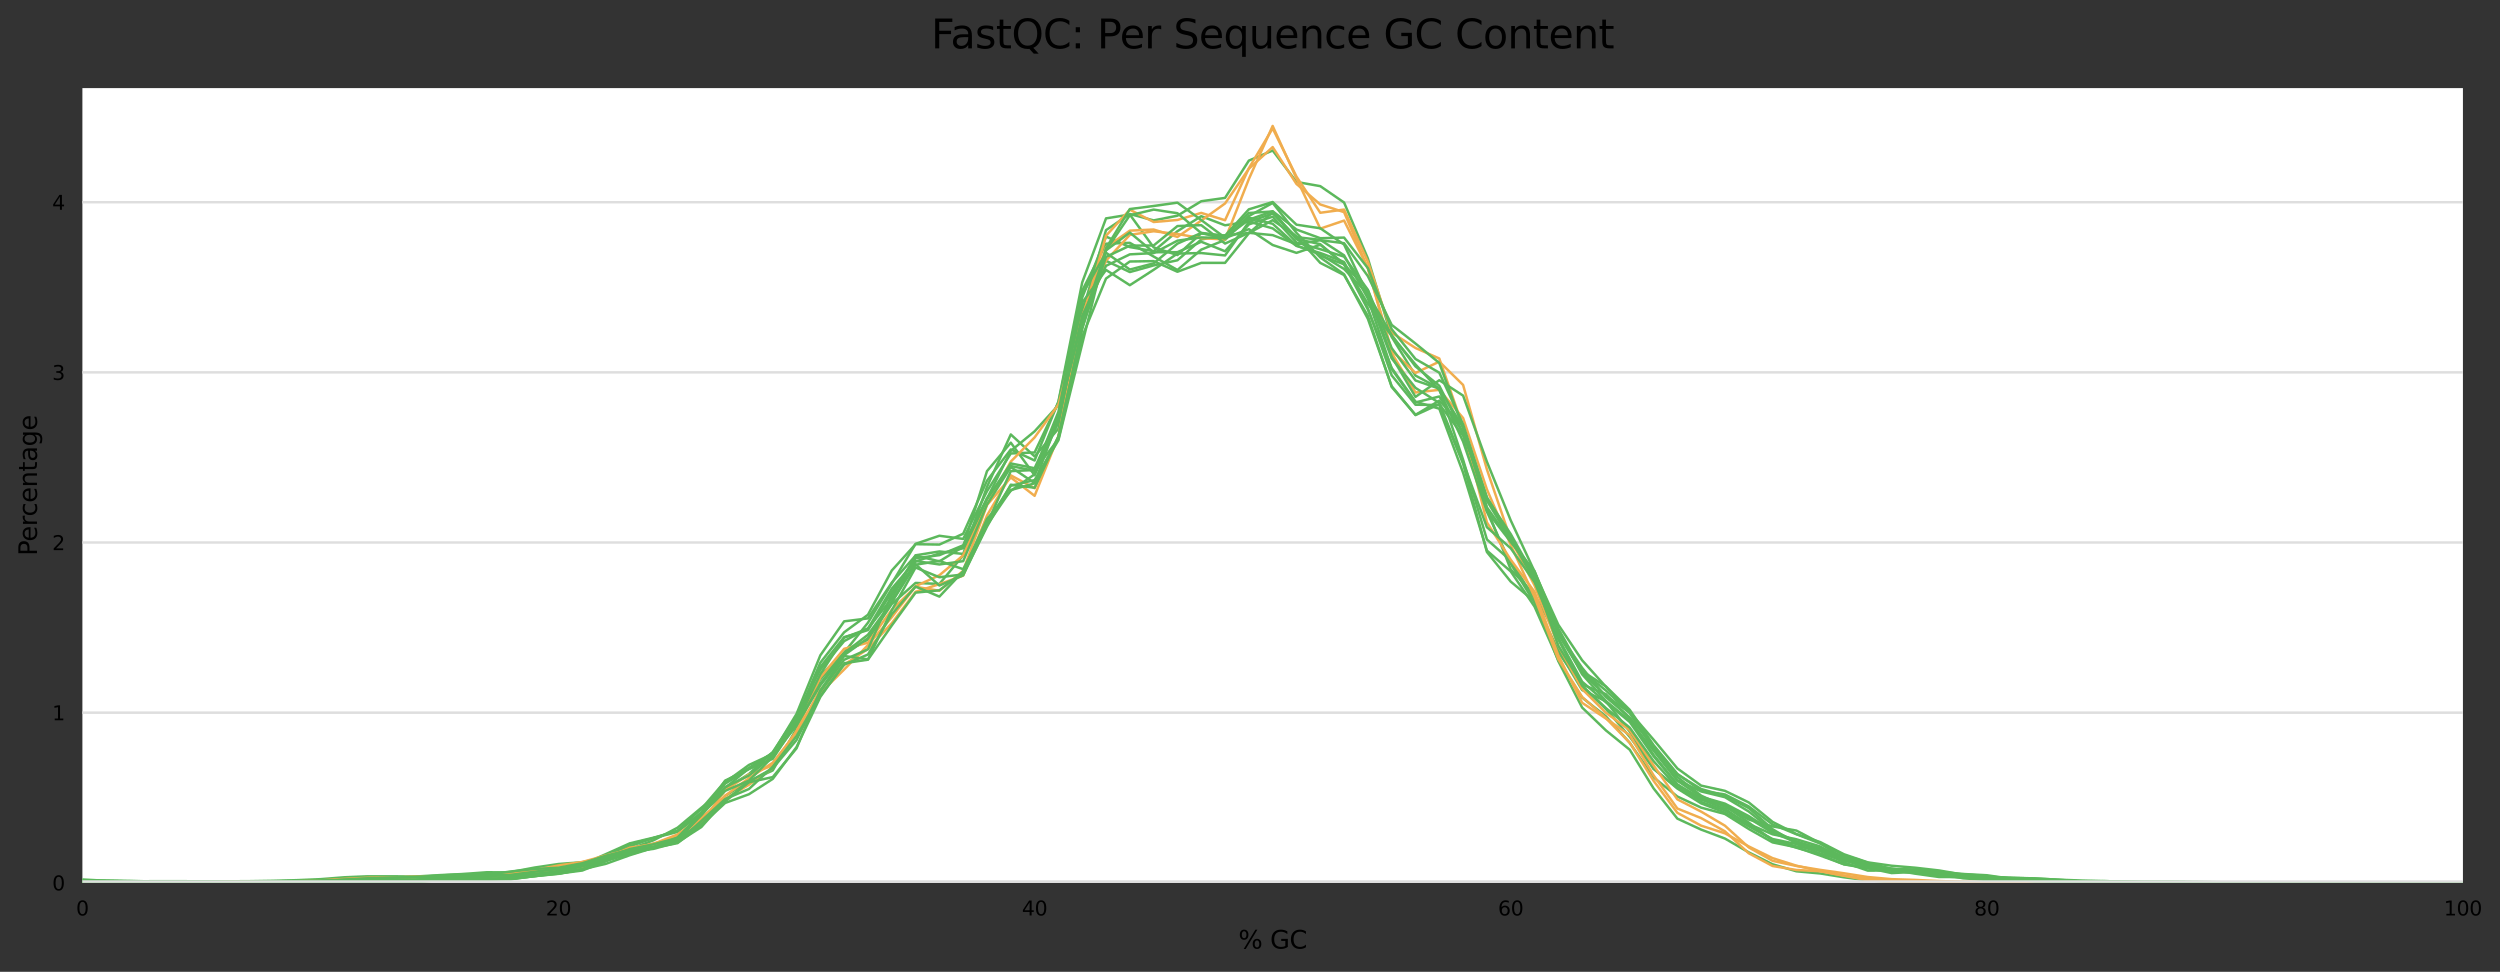 <?xml version="1.0" encoding="utf-8" standalone="no"?>
<!DOCTYPE svg PUBLIC "-//W3C//DTD SVG 1.1//EN"
  "http://www.w3.org/Graphics/SVG/1.1/DTD/svg11.dtd">
<svg xmlns:xlink="http://www.w3.org/1999/xlink" width="1000.298pt" height="388.845pt" viewBox="0 0 1000.298 388.845" xmlns="http://www.w3.org/2000/svg" version="1.1">
 <rect x="0" y="0" width="1000.298" height="388.845" fill="#333333" stroke="none"/>
 <defs>
  <style type="text/css">*{stroke-linejoin: round; stroke-linecap: butt}</style>
 </defs>
 <g id="figure_1">
  <g id="axes_1">
   <g id="patch_1">
    <path d="M 32.968 353.224 
L 985.463 353.224 
L 985.463 35.256 
L 32.968 35.256 
z
" style="fill: #ffffff"/>
   </g>
   <g id="matplotlib.axis_1">
    <g id="xtick_1">
     <g id="text_1">
      <!-- 0 -->
      <g transform="translate(30.423 366.303) scale(0.08 -0.08)">
       <defs>
        <path id="DejaVuSans-30" d="M 2034 4250 
Q 1547 4250 1301 3770 
Q 1056 3291 1056 2328 
Q 1056 1369 1301 889 
Q 1547 409 2034 409 
Q 2525 409 2770 889 
Q 3016 1369 3016 2328 
Q 3016 3291 2770 3770 
Q 2525 4250 2034 4250 
z
M 2034 4750 
Q 2819 4750 3233 4129 
Q 3647 3509 3647 2328 
Q 3647 1150 3233 529 
Q 2819 -91 2034 -91 
Q 1250 -91 836 529 
Q 422 1150 422 2328 
Q 422 3509 836 4129 
Q 1250 4750 2034 4750 
z
" transform="scale(0.016)"/>
       </defs>
       <use xlink:href="#DejaVuSans-30"/>
      </g>
     </g>
    </g>
    <g id="xtick_2">
     <g id="text_2">
      <!-- 20 -->
      <g transform="translate(218.377 366.303) scale(0.08 -0.08)">
       <defs>
        <path id="DejaVuSans-32" d="M 1228 531 
L 3431 531 
L 3431 0 
L 469 0 
L 469 531 
Q 828 903 1448 1529 
Q 2069 2156 2228 2338 
Q 2531 2678 2651 2914 
Q 2772 3150 2772 3378 
Q 2772 3750 2511 3984 
Q 2250 4219 1831 4219 
Q 1534 4219 1204 4116 
Q 875 4013 500 3803 
L 500 4441 
Q 881 4594 1212 4672 
Q 1544 4750 1819 4750 
Q 2544 4750 2975 4387 
Q 3406 4025 3406 3419 
Q 3406 3131 3298 2873 
Q 3191 2616 2906 2266 
Q 2828 2175 2409 1742 
Q 1991 1309 1228 531 
z
" transform="scale(0.016)"/>
       </defs>
       <use xlink:href="#DejaVuSans-32"/>
       <use xlink:href="#DejaVuSans-30" x="63.623"/>
      </g>
     </g>
    </g>
    <g id="xtick_3">
     <g id="text_3">
      <!-- 40 -->
      <g transform="translate(408.876 366.303) scale(0.08 -0.08)">
       <defs>
        <path id="DejaVuSans-34" d="M 2419 4116 
L 825 1625 
L 2419 1625 
L 2419 4116 
z
M 2253 4666 
L 3047 4666 
L 3047 1625 
L 3713 1625 
L 3713 1100 
L 3047 1100 
L 3047 0 
L 2419 0 
L 2419 1100 
L 313 1100 
L 313 1709 
L 2253 4666 
z
" transform="scale(0.016)"/>
       </defs>
       <use xlink:href="#DejaVuSans-34"/>
       <use xlink:href="#DejaVuSans-30" x="63.623"/>
      </g>
     </g>
    </g>
    <g id="xtick_4">
     <g id="text_4">
      <!-- 60 -->
      <g transform="translate(599.375 366.303) scale(0.08 -0.08)">
       <defs>
        <path id="DejaVuSans-36" d="M 2113 2584 
Q 1688 2584 1439 2293 
Q 1191 2003 1191 1497 
Q 1191 994 1439 701 
Q 1688 409 2113 409 
Q 2538 409 2786 701 
Q 3034 994 3034 1497 
Q 3034 2003 2786 2293 
Q 2538 2584 2113 2584 
z
M 3366 4563 
L 3366 3988 
Q 3128 4100 2886 4159 
Q 2644 4219 2406 4219 
Q 1781 4219 1451 3797 
Q 1122 3375 1075 2522 
Q 1259 2794 1537 2939 
Q 1816 3084 2150 3084 
Q 2853 3084 3261 2657 
Q 3669 2231 3669 1497 
Q 3669 778 3244 343 
Q 2819 -91 2113 -91 
Q 1303 -91 875 529 
Q 447 1150 447 2328 
Q 447 3434 972 4092 
Q 1497 4750 2381 4750 
Q 2619 4750 2861 4703 
Q 3103 4656 3366 4563 
z
" transform="scale(0.016)"/>
       </defs>
       <use xlink:href="#DejaVuSans-36"/>
       <use xlink:href="#DejaVuSans-30" x="63.623"/>
      </g>
     </g>
    </g>
    <g id="xtick_5">
     <g id="text_5">
      <!-- 80 -->
      <g transform="translate(789.874 366.303) scale(0.08 -0.08)">
       <defs>
        <path id="DejaVuSans-38" d="M 2034 2216 
Q 1584 2216 1326 1975 
Q 1069 1734 1069 1313 
Q 1069 891 1326 650 
Q 1584 409 2034 409 
Q 2484 409 2743 651 
Q 3003 894 3003 1313 
Q 3003 1734 2745 1975 
Q 2488 2216 2034 2216 
z
M 1403 2484 
Q 997 2584 770 2862 
Q 544 3141 544 3541 
Q 544 4100 942 4425 
Q 1341 4750 2034 4750 
Q 2731 4750 3128 4425 
Q 3525 4100 3525 3541 
Q 3525 3141 3298 2862 
Q 3072 2584 2669 2484 
Q 3125 2378 3379 2068 
Q 3634 1759 3634 1313 
Q 3634 634 3220 271 
Q 2806 -91 2034 -91 
Q 1263 -91 848 271 
Q 434 634 434 1313 
Q 434 1759 690 2068 
Q 947 2378 1403 2484 
z
M 1172 3481 
Q 1172 3119 1398 2916 
Q 1625 2713 2034 2713 
Q 2441 2713 2670 2916 
Q 2900 3119 2900 3481 
Q 2900 3844 2670 4047 
Q 2441 4250 2034 4250 
Q 1625 4250 1398 4047 
Q 1172 3844 1172 3481 
z
" transform="scale(0.016)"/>
       </defs>
       <use xlink:href="#DejaVuSans-38"/>
       <use xlink:href="#DejaVuSans-30" x="63.623"/>
      </g>
     </g>
    </g>
    <g id="xtick_6">
     <g id="text_6">
      <!-- 100 -->
      <g transform="translate(977.828 366.303) scale(0.08 -0.08)">
       <defs>
        <path id="DejaVuSans-31" d="M 794 531 
L 1825 531 
L 1825 4091 
L 703 3866 
L 703 4441 
L 1819 4666 
L 2450 4666 
L 2450 531 
L 3481 531 
L 3481 0 
L 794 0 
L 794 531 
z
" transform="scale(0.016)"/>
       </defs>
       <use xlink:href="#DejaVuSans-31"/>
       <use xlink:href="#DejaVuSans-30" x="63.623"/>
       <use xlink:href="#DejaVuSans-30" x="127.246"/>
      </g>
     </g>
    </g>
    <g id="text_7">
     <!-- % GC -->
     <g transform="translate(495.51 379.565) scale(0.1 -0.1)">
      <defs>
       <path id="DejaVuSans-25" d="M 4653 2053 
Q 4381 2053 4226 1822 
Q 4072 1591 4072 1178 
Q 4072 772 4226 539 
Q 4381 306 4653 306 
Q 4919 306 5073 539 
Q 5228 772 5228 1178 
Q 5228 1588 5073 1820 
Q 4919 2053 4653 2053 
z
M 4653 2450 
Q 5147 2450 5437 2106 
Q 5728 1763 5728 1178 
Q 5728 594 5436 251 
Q 5144 -91 4653 -91 
Q 4153 -91 3862 251 
Q 3572 594 3572 1178 
Q 3572 1766 3864 2108 
Q 4156 2450 4653 2450 
z
M 1428 4353 
Q 1159 4353 1004 4120 
Q 850 3888 850 3481 
Q 850 3069 1003 2837 
Q 1156 2606 1428 2606 
Q 1700 2606 1854 2837 
Q 2009 3069 2009 3481 
Q 2009 3884 1853 4118 
Q 1697 4353 1428 4353 
z
M 4250 4750 
L 4750 4750 
L 1831 -91 
L 1331 -91 
L 4250 4750 
z
M 1428 4750 
Q 1922 4750 2215 4408 
Q 2509 4066 2509 3481 
Q 2509 2891 2217 2550 
Q 1925 2209 1428 2209 
Q 931 2209 642 2551 
Q 353 2894 353 3481 
Q 353 4063 643 4406 
Q 934 4750 1428 4750 
z
" transform="scale(0.016)"/>
       <path id="DejaVuSans-20" transform="scale(0.016)"/>
       <path id="DejaVuSans-47" d="M 3809 666 
L 3809 1919 
L 2778 1919 
L 2778 2438 
L 4434 2438 
L 4434 434 
Q 4069 175 3628 42 
Q 3188 -91 2688 -91 
Q 1594 -91 976 548 
Q 359 1188 359 2328 
Q 359 3472 976 4111 
Q 1594 4750 2688 4750 
Q 3144 4750 3555 4637 
Q 3966 4525 4313 4306 
L 4313 3634 
Q 3963 3931 3569 4081 
Q 3175 4231 2741 4231 
Q 1884 4231 1454 3753 
Q 1025 3275 1025 2328 
Q 1025 1384 1454 906 
Q 1884 428 2741 428 
Q 3075 428 3337 486 
Q 3600 544 3809 666 
z
" transform="scale(0.016)"/>
       <path id="DejaVuSans-43" d="M 4122 4306 
L 4122 3641 
Q 3803 3938 3442 4084 
Q 3081 4231 2675 4231 
Q 1875 4231 1450 3742 
Q 1025 3253 1025 2328 
Q 1025 1406 1450 917 
Q 1875 428 2675 428 
Q 3081 428 3442 575 
Q 3803 722 4122 1019 
L 4122 359 
Q 3791 134 3420 21 
Q 3050 -91 2638 -91 
Q 1578 -91 968 557 
Q 359 1206 359 2328 
Q 359 3453 968 4101 
Q 1578 4750 2638 4750 
Q 3056 4750 3426 4639 
Q 3797 4528 4122 4306 
z
" transform="scale(0.016)"/>
      </defs>
      <use xlink:href="#DejaVuSans-25"/>
      <use xlink:href="#DejaVuSans-20" x="95.02"/>
      <use xlink:href="#DejaVuSans-47" x="126.807"/>
      <use xlink:href="#DejaVuSans-43" x="204.297"/>
     </g>
    </g>
   </g>
   <g id="matplotlib.axis_2">
    <g id="ytick_1">
     <g id="line2d_1">
      <path d="M 32.968 353.224 
L 985.463 353.224 
" clip-path="url(#pe28d3e0a3d)" style="fill: none; stroke: #dedede; stroke-linecap: square"/>
     </g>
     <g id="text_8">
      <!-- 0 -->
      <g transform="translate(20.878 356.263) scale(0.08 -0.08)">
       <use xlink:href="#DejaVuSans-30"/>
      </g>
     </g>
    </g>
    <g id="ytick_2">
     <g id="line2d_2">
      <path d="M 32.968 285.146 
L 985.463 285.146 
" clip-path="url(#pe28d3e0a3d)" style="fill: none; stroke: #dedede; stroke-linecap: square"/>
     </g>
     <g id="text_9">
      <!-- 1 -->
      <g transform="translate(20.878 288.186) scale(0.08 -0.08)">
       <use xlink:href="#DejaVuSans-31"/>
      </g>
     </g>
    </g>
    <g id="ytick_3">
     <g id="line2d_3">
      <path d="M 32.968 217.069 
L 985.463 217.069 
" clip-path="url(#pe28d3e0a3d)" style="fill: none; stroke: #dedede; stroke-linecap: square"/>
     </g>
     <g id="text_10">
      <!-- 2 -->
      <g transform="translate(20.878 220.108) scale(0.08 -0.08)">
       <use xlink:href="#DejaVuSans-32"/>
      </g>
     </g>
    </g>
    <g id="ytick_4">
     <g id="line2d_4">
      <path d="M 32.968 148.991 
L 985.463 148.991 
" clip-path="url(#pe28d3e0a3d)" style="fill: none; stroke: #dedede; stroke-linecap: square"/>
     </g>
     <g id="text_11">
      <!-- 3 -->
      <g transform="translate(20.878 152.031) scale(0.08 -0.08)">
       <defs>
        <path id="DejaVuSans-33" d="M 2597 2516 
Q 3050 2419 3304 2112 
Q 3559 1806 3559 1356 
Q 3559 666 3084 287 
Q 2609 -91 1734 -91 
Q 1441 -91 1130 -33 
Q 819 25 488 141 
L 488 750 
Q 750 597 1062 519 
Q 1375 441 1716 441 
Q 2309 441 2620 675 
Q 2931 909 2931 1356 
Q 2931 1769 2642 2001 
Q 2353 2234 1838 2234 
L 1294 2234 
L 1294 2753 
L 1863 2753 
Q 2328 2753 2575 2939 
Q 2822 3125 2822 3475 
Q 2822 3834 2567 4026 
Q 2313 4219 1838 4219 
Q 1578 4219 1281 4162 
Q 984 4106 628 3988 
L 628 4550 
Q 988 4650 1302 4700 
Q 1616 4750 1894 4750 
Q 2613 4750 3031 4423 
Q 3450 4097 3450 3541 
Q 3450 3153 3228 2886 
Q 3006 2619 2597 2516 
z
" transform="scale(0.016)"/>
       </defs>
       <use xlink:href="#DejaVuSans-33"/>
      </g>
     </g>
    </g>
    <g id="ytick_5">
     <g id="line2d_5">
      <path d="M 32.968 80.914 
L 985.463 80.914 
" clip-path="url(#pe28d3e0a3d)" style="fill: none; stroke: #dedede; stroke-linecap: square"/>
     </g>
     <g id="text_12">
      <!-- 4 -->
      <g transform="translate(20.878 83.953) scale(0.08 -0.08)">
       <use xlink:href="#DejaVuSans-34"/>
      </g>
     </g>
    </g>
    <g id="text_13">
     <!-- Percentage -->
     <g transform="translate(14.798 222.363) rotate(-90) scale(0.1 -0.1)">
      <defs>
       <path id="DejaVuSans-50" d="M 1259 4147 
L 1259 2394 
L 2053 2394 
Q 2494 2394 2734 2622 
Q 2975 2850 2975 3272 
Q 2975 3691 2734 3919 
Q 2494 4147 2053 4147 
L 1259 4147 
z
M 628 4666 
L 2053 4666 
Q 2838 4666 3239 4311 
Q 3641 3956 3641 3272 
Q 3641 2581 3239 2228 
Q 2838 1875 2053 1875 
L 1259 1875 
L 1259 0 
L 628 0 
L 628 4666 
z
" transform="scale(0.016)"/>
       <path id="DejaVuSans-65" d="M 3597 1894 
L 3597 1613 
L 953 1613 
Q 991 1019 1311 708 
Q 1631 397 2203 397 
Q 2534 397 2845 478 
Q 3156 559 3463 722 
L 3463 178 
Q 3153 47 2828 -22 
Q 2503 -91 2169 -91 
Q 1331 -91 842 396 
Q 353 884 353 1716 
Q 353 2575 817 3079 
Q 1281 3584 2069 3584 
Q 2775 3584 3186 3129 
Q 3597 2675 3597 1894 
z
M 3022 2063 
Q 3016 2534 2758 2815 
Q 2500 3097 2075 3097 
Q 1594 3097 1305 2825 
Q 1016 2553 972 2059 
L 3022 2063 
z
" transform="scale(0.016)"/>
       <path id="DejaVuSans-72" d="M 2631 2963 
Q 2534 3019 2420 3045 
Q 2306 3072 2169 3072 
Q 1681 3072 1420 2755 
Q 1159 2438 1159 1844 
L 1159 0 
L 581 0 
L 581 3500 
L 1159 3500 
L 1159 2956 
Q 1341 3275 1631 3429 
Q 1922 3584 2338 3584 
Q 2397 3584 2469 3576 
Q 2541 3569 2628 3553 
L 2631 2963 
z
" transform="scale(0.016)"/>
       <path id="DejaVuSans-63" d="M 3122 3366 
L 3122 2828 
Q 2878 2963 2633 3030 
Q 2388 3097 2138 3097 
Q 1578 3097 1268 2742 
Q 959 2388 959 1747 
Q 959 1106 1268 751 
Q 1578 397 2138 397 
Q 2388 397 2633 464 
Q 2878 531 3122 666 
L 3122 134 
Q 2881 22 2623 -34 
Q 2366 -91 2075 -91 
Q 1284 -91 818 406 
Q 353 903 353 1747 
Q 353 2603 823 3093 
Q 1294 3584 2113 3584 
Q 2378 3584 2631 3529 
Q 2884 3475 3122 3366 
z
" transform="scale(0.016)"/>
       <path id="DejaVuSans-6e" d="M 3513 2113 
L 3513 0 
L 2938 0 
L 2938 2094 
Q 2938 2591 2744 2837 
Q 2550 3084 2163 3084 
Q 1697 3084 1428 2787 
Q 1159 2491 1159 1978 
L 1159 0 
L 581 0 
L 581 3500 
L 1159 3500 
L 1159 2956 
Q 1366 3272 1645 3428 
Q 1925 3584 2291 3584 
Q 2894 3584 3203 3211 
Q 3513 2838 3513 2113 
z
" transform="scale(0.016)"/>
       <path id="DejaVuSans-74" d="M 1172 4494 
L 1172 3500 
L 2356 3500 
L 2356 3053 
L 1172 3053 
L 1172 1153 
Q 1172 725 1289 603 
Q 1406 481 1766 481 
L 2356 481 
L 2356 0 
L 1766 0 
Q 1100 0 847 248 
Q 594 497 594 1153 
L 594 3053 
L 172 3053 
L 172 3500 
L 594 3500 
L 594 4494 
L 1172 4494 
z
" transform="scale(0.016)"/>
       <path id="DejaVuSans-61" d="M 2194 1759 
Q 1497 1759 1228 1600 
Q 959 1441 959 1056 
Q 959 750 1161 570 
Q 1363 391 1709 391 
Q 2188 391 2477 730 
Q 2766 1069 2766 1631 
L 2766 1759 
L 2194 1759 
z
M 3341 1997 
L 3341 0 
L 2766 0 
L 2766 531 
Q 2569 213 2275 61 
Q 1981 -91 1556 -91 
Q 1019 -91 701 211 
Q 384 513 384 1019 
Q 384 1609 779 1909 
Q 1175 2209 1959 2209 
L 2766 2209 
L 2766 2266 
Q 2766 2663 2505 2880 
Q 2244 3097 1772 3097 
Q 1472 3097 1187 3025 
Q 903 2953 641 2809 
L 641 3341 
Q 956 3463 1253 3523 
Q 1550 3584 1831 3584 
Q 2591 3584 2966 3190 
Q 3341 2797 3341 1997 
z
" transform="scale(0.016)"/>
       <path id="DejaVuSans-67" d="M 2906 1791 
Q 2906 2416 2648 2759 
Q 2391 3103 1925 3103 
Q 1463 3103 1205 2759 
Q 947 2416 947 1791 
Q 947 1169 1205 825 
Q 1463 481 1925 481 
Q 2391 481 2648 825 
Q 2906 1169 2906 1791 
z
M 3481 434 
Q 3481 -459 3084 -895 
Q 2688 -1331 1869 -1331 
Q 1566 -1331 1297 -1286 
Q 1028 -1241 775 -1147 
L 775 -588 
Q 1028 -725 1275 -790 
Q 1522 -856 1778 -856 
Q 2344 -856 2625 -561 
Q 2906 -266 2906 331 
L 2906 616 
Q 2728 306 2450 153 
Q 2172 0 1784 0 
Q 1141 0 747 490 
Q 353 981 353 1791 
Q 353 2603 747 3093 
Q 1141 3584 1784 3584 
Q 2172 3584 2450 3431 
Q 2728 3278 2906 2969 
L 2906 3500 
L 3481 3500 
L 3481 434 
z
" transform="scale(0.016)"/>
      </defs>
      <use xlink:href="#DejaVuSans-50"/>
      <use xlink:href="#DejaVuSans-65" x="56.678"/>
      <use xlink:href="#DejaVuSans-72" x="118.201"/>
      <use xlink:href="#DejaVuSans-63" x="157.064"/>
      <use xlink:href="#DejaVuSans-65" x="212.045"/>
      <use xlink:href="#DejaVuSans-6e" x="273.568"/>
      <use xlink:href="#DejaVuSans-74" x="336.947"/>
      <use xlink:href="#DejaVuSans-61" x="376.156"/>
      <use xlink:href="#DejaVuSans-67" x="437.436"/>
      <use xlink:href="#DejaVuSans-65" x="500.912"/>
     </g>
    </g>
   </g>
   <g id="line2d_6">
    <path d="M 32.968 353.224 
L 42.493 353.224 
L 52.018 353.224 
L 61.543 353.224 
L 71.068 353.224 
L 80.593 353.224 
L 90.118 353.224 
L 99.643 353.173 
L 109.168 353.122 
L 118.693 353.122 
L 128.218 353.173 
L 137.743 353.224 
L 147.268 353.224 
L 156.792 353.122 
L 166.317 352.559 
L 175.842 351.638 
L 185.367 351.178 
L 194.892 351.332 
L 204.417 351.178 
L 213.942 349.644 
L 223.467 348.416 
L 232.992 347.035 
L 242.517 342.893 
L 252.042 337.727 
L 261.567 335.323 
L 271.092 332.868 
L 280.617 325.197 
L 290.142 313.024 
L 299.667 306.069 
L 309.192 301.67 
L 318.717 287.299 
L 328.242 265.153 
L 337.767 252.981 
L 347.291 245.974 
L 356.816 228.278 
L 366.341 217.742 
L 375.866 217.895 
L 385.391 213.548 
L 394.916 192.323 
L 404.441 179.844 
L 413.966 184.242 
L 423.491 160.665 
L 433.016 112.998 
L 442.541 87.374 
L 452.066 85.84 
L 461.591 98.984 
L 471.116 102.053 
L 480.641 93.358 
L 490.166 94.739 
L 499.691 85.226 
L 509.216 84.613 
L 518.741 95.609 
L 528.266 97.706 
L 537.79 105.838 
L 547.315 123.841 
L 556.84 147.214 
L 566.365 160.716 
L 575.89 163.529 
L 585.415 189.152 
L 594.94 220.299 
L 604.465 228.636 
L 613.99 242.701 
L 623.515 264.181 
L 633.04 279.115 
L 642.565 286.634 
L 652.09 297.221 
L 661.615 311.03 
L 671.14 318.701 
L 680.665 323.151 
L 690.19 325.708 
L 699.715 331.692 
L 709.24 337.062 
L 718.765 339.006 
L 728.289 342.33 
L 737.814 345.808 
L 747.339 347.189 
L 756.864 348.416 
L 766.389 349.286 
L 775.914 350.564 
L 785.439 351.127 
L 794.964 351.28 
L 804.489 351.69 
L 814.014 352.252 
L 823.539 352.559 
L 833.064 352.712 
L 842.589 352.815 
L 852.114 352.968 
L 861.639 353.07 
L 871.164 353.122 
L 880.689 353.07 
L 890.214 353.07 
L 899.739 353.173 
L 909.264 353.224 
L 918.788 353.224 
L 928.313 353.224 
L 937.838 353.224 
L 947.363 353.224 
L 956.888 353.224 
L 966.413 353.224 
L 975.938 353.224 
L 985.463 353.224 
" clip-path="url(#pe28d3e0a3d)" style="fill: none; stroke: #5cb85c; stroke-linecap: square"/>
   </g>
   <g id="line2d_7">
    <path d="M 32.968 353.224 
L 42.493 353.224 
L 52.018 353.023 
L 61.543 352.821 
L 71.068 352.771 
L 80.593 352.72 
L 90.118 352.821 
L 99.643 352.972 
L 109.168 352.72 
L 118.693 352.418 
L 128.218 352.167 
L 137.743 351.965 
L 147.268 351.663 
L 156.792 351.26 
L 166.317 350.707 
L 175.842 350.153 
L 185.367 349.7 
L 194.892 348.995 
L 204.417 349.095 
L 213.942 348.491 
L 223.467 347.585 
L 232.992 345.924 
L 242.517 341.695 
L 252.042 337.415 
L 261.567 335.15 
L 271.092 332.531 
L 280.617 325.282 
L 290.142 315.263 
L 299.667 307.409 
L 309.192 301.166 
L 318.717 288.579 
L 328.242 271.814 
L 337.767 261.09 
L 347.291 249.158 
L 356.816 233.45 
L 366.341 217.59 
L 375.866 214.368 
L 385.391 215.627 
L 394.916 196.546 
L 404.441 181.442 
L 413.966 181.039 
L 423.491 161.001 
L 433.016 116.293 
L 442.541 97.514 
L 452.066 97.162 
L 461.591 102.649 
L 471.116 108.037 
L 480.641 99.88 
L 490.166 96.004 
L 499.691 86.438 
L 509.216 81.202 
L 518.741 93.184 
L 528.266 103.002 
L 537.79 109.748 
L 547.315 127.571 
L 556.84 154.506 
L 566.365 166.086 
L 575.89 161.706 
L 585.415 174.343 
L 594.94 204.702 
L 604.465 225.545 
L 613.99 241.203 
L 623.515 260.989 
L 633.04 274.532 
L 642.565 283.695 
L 652.09 294.822 
L 661.615 307.459 
L 671.14 315.514 
L 680.665 321.455 
L 690.19 325.131 
L 699.715 330.618 
L 709.24 335.703 
L 718.765 337.717 
L 728.289 341.493 
L 737.814 344.413 
L 747.339 346.226 
L 756.864 348.038 
L 766.389 348.642 
L 775.914 349.398 
L 785.439 350.606 
L 794.964 351.512 
L 804.489 351.764 
L 814.014 352.167 
L 823.539 352.519 
L 833.064 352.62 
L 842.589 352.871 
L 852.114 352.972 
L 861.639 352.922 
L 871.164 352.972 
L 880.689 353.023 
L 890.214 353.073 
L 899.739 353.174 
L 909.264 353.224 
L 918.788 353.224 
L 928.313 353.224 
L 937.838 353.224 
L 947.363 353.224 
L 956.888 353.224 
L 966.413 353.224 
L 975.938 353.224 
L 985.463 353.224 
" clip-path="url(#pe28d3e0a3d)" style="fill: none; stroke: #5cb85c; stroke-linecap: square"/>
   </g>
   <g id="line2d_8">
    <path d="M 32.968 352.198 
L 42.493 352.301 
L 52.018 352.455 
L 61.543 352.711 
L 71.068 352.916 
L 80.593 353.019 
L 90.118 353.121 
L 99.643 353.019 
L 109.168 352.916 
L 118.693 353.019 
L 128.218 353.07 
L 137.743 353.07 
L 147.268 353.121 
L 156.792 352.967 
L 166.317 352.506 
L 175.842 351.429 
L 185.367 350.66 
L 194.892 351.224 
L 204.417 350.967 
L 213.942 348.711 
L 223.467 347.275 
L 232.992 346.455 
L 242.517 343.788 
L 252.042 338.608 
L 261.567 335.275 
L 271.092 332.352 
L 280.617 323.685 
L 290.142 312.608 
L 299.667 307.275 
L 309.192 301.377 
L 318.717 285.634 
L 328.242 262.197 
L 337.767 248.608 
L 347.291 247.428 
L 356.816 233.12 
L 366.341 222.3 
L 375.866 224.607 
L 385.391 218.761 
L 394.916 188.505 
L 404.441 177.12 
L 413.966 190.146 
L 423.491 168.915 
L 433.016 119.068 
L 442.541 94.658 
L 452.066 98.863 
L 461.591 100.504 
L 471.116 92.504 
L 480.641 86.504 
L 490.166 90.145 
L 499.691 88.658 
L 509.216 91.376 
L 518.741 98.401 
L 528.266 101.222 
L 537.79 104.812 
L 547.315 123.427 
L 556.84 150.197 
L 566.365 161.94 
L 575.89 162.043 
L 585.415 185.581 
L 594.94 220.864 
L 604.465 232.71 
L 613.99 240.71 
L 623.515 260.146 
L 633.04 276.095 
L 642.565 280.608 
L 652.09 292.711 
L 661.615 307.685 
L 671.14 315.224 
L 680.665 319.89 
L 690.19 323.583 
L 699.715 330.301 
L 709.24 335.993 
L 718.765 338.66 
L 728.289 340.198 
L 737.814 345.07 
L 747.339 348.352 
L 756.864 348.301 
L 766.389 349.019 
L 775.914 350.044 
L 785.439 350.66 
L 794.964 350.967 
L 804.489 351.48 
L 814.014 351.942 
L 823.539 352.25 
L 833.064 352.609 
L 842.589 352.557 
L 852.114 352.814 
L 861.639 353.173 
L 871.164 353.224 
L 880.689 353.224 
L 890.214 353.224 
L 899.739 353.224 
L 909.264 353.224 
L 918.788 353.224 
L 928.313 353.224 
L 937.838 353.224 
L 947.363 353.224 
L 956.888 353.224 
L 966.413 353.224 
L 975.938 353.224 
L 985.463 353.224 
" clip-path="url(#pe28d3e0a3d)" style="fill: none; stroke: #5cb85c; stroke-linecap: square"/>
   </g>
   <g id="line2d_9">
    <path d="M 32.968 353.023 
L 42.493 352.923 
L 52.018 352.673 
L 61.543 352.573 
L 71.068 352.573 
L 80.593 352.623 
L 90.118 352.623 
L 99.643 352.573 
L 109.168 352.422 
L 118.693 352.172 
L 128.218 351.771 
L 137.743 351.019 
L 147.268 350.618 
L 156.792 350.618 
L 166.317 350.719 
L 175.842 350.769 
L 185.367 350.067 
L 194.892 349.516 
L 204.417 348.915 
L 213.942 347.111 
L 223.467 345.708 
L 232.992 344.956 
L 242.517 342.902 
L 252.042 339.745 
L 261.567 336.187 
L 271.092 331.177 
L 280.617 323.21 
L 290.142 315.744 
L 299.667 309.681 
L 309.192 300.912 
L 318.717 286.481 
L 328.242 267.942 
L 337.767 256.517 
L 347.291 251.406 
L 356.816 239.481 
L 366.341 222.194 
L 375.866 220.641 
L 385.391 221.643 
L 394.916 194.785 
L 404.441 173.84 
L 413.966 182.609 
L 423.491 171.536 
L 433.016 122.882 
L 442.541 104.342 
L 452.066 108.852 
L 461.591 106.196 
L 471.116 104.142 
L 480.641 95.824 
L 490.166 94.12 
L 499.691 93.218 
L 509.216 88.107 
L 518.741 94.571 
L 528.266 105.194 
L 537.79 110.054 
L 547.315 126.389 
L 556.84 154.85 
L 566.365 165.974 
L 575.89 160.312 
L 585.415 170.533 
L 594.94 203.454 
L 604.465 227.856 
L 613.99 237.978 
L 623.515 255.265 
L 633.04 272.752 
L 642.565 281.02 
L 652.09 288.886 
L 661.615 302.566 
L 671.14 313.94 
L 680.665 319.402 
L 690.19 322.057 
L 699.715 327.369 
L 709.24 333.231 
L 718.765 336.939 
L 728.289 339.344 
L 737.814 343.052 
L 747.339 346.459 
L 756.864 347.712 
L 766.389 348.063 
L 775.914 348.764 
L 785.439 349.767 
L 794.964 350.518 
L 804.489 351.57 
L 814.014 352.222 
L 823.539 352.522 
L 833.064 352.873 
L 842.589 352.823 
L 852.114 352.823 
L 861.639 353.023 
L 871.164 353.124 
L 880.689 353.074 
L 890.214 353.074 
L 899.739 353.174 
L 909.264 353.224 
L 918.788 353.224 
L 928.313 353.224 
L 937.838 353.224 
L 947.363 353.224 
L 956.888 353.224 
L 966.413 353.224 
L 975.938 353.224 
L 985.463 353.224 
" clip-path="url(#pe28d3e0a3d)" style="fill: none; stroke: #5cb85c; stroke-linecap: square"/>
   </g>
   <g id="line2d_10">
    <path d="M 32.968 353.224 
L 42.493 353.224 
L 52.018 353.224 
L 61.543 353.224 
L 71.068 353.224 
L 80.593 353.224 
L 90.118 353.173 
L 99.643 353.122 
L 109.168 353.122 
L 118.693 353.173 
L 128.218 353.173 
L 137.743 352.968 
L 147.268 352.815 
L 156.792 352.917 
L 166.317 352.508 
L 175.842 352.048 
L 185.367 352.099 
L 194.892 351.792 
L 204.417 351.536 
L 213.942 350.564 
L 223.467 349.541 
L 232.992 348.314 
L 242.517 344.529 
L 252.042 339.773 
L 261.567 337.573 
L 271.092 335.732 
L 280.617 329.083 
L 290.142 318.445 
L 299.667 312.615 
L 309.192 308.267 
L 318.717 291.491 
L 328.242 270.164 
L 337.767 261.265 
L 347.291 255.894 
L 356.816 241.676 
L 366.341 233.237 
L 375.866 233.646 
L 385.391 222.241 
L 394.916 199.532 
L 404.441 180.404 
L 413.966 172.579 
L 423.491 162.094 
L 433.016 125.065 
L 442.541 92.076 
L 452.066 85.632 
L 461.591 88.189 
L 471.116 86.296 
L 480.641 80.517 
L 490.166 79.187 
L 499.691 64.253 
L 509.216 60.212 
L 518.741 72.794 
L 528.266 74.482 
L 537.79 81.028 
L 547.315 103.43 
L 556.84 134.782 
L 566.365 150.279 
L 575.89 155.394 
L 585.415 183.933 
L 594.94 215.848 
L 604.465 224.338 
L 613.99 239.732 
L 623.515 264.538 
L 633.04 283.104 
L 642.565 292.259 
L 652.09 299.982 
L 661.615 315.428 
L 671.14 327.549 
L 680.665 331.947 
L 690.19 335.528 
L 699.715 341.051 
L 709.24 345.808 
L 718.765 348.621 
L 728.289 349.49 
L 737.814 351.025 
L 747.339 352.252 
L 756.864 352.815 
L 766.389 352.917 
L 775.914 353.07 
L 785.439 353.173 
L 794.964 353.224 
L 804.489 353.07 
L 814.014 353.07 
L 823.539 353.224 
L 833.064 353.224 
L 842.589 353.224 
L 852.114 353.224 
L 861.639 353.224 
L 871.164 353.224 
L 880.689 353.224 
L 890.214 353.224 
L 899.739 353.224 
L 909.264 353.224 
L 918.788 353.224 
L 928.313 353.224 
L 937.838 353.224 
L 947.363 353.224 
L 956.888 353.224 
L 966.413 353.224 
L 975.938 353.224 
L 985.463 353.224 
" clip-path="url(#pe28d3e0a3d)" style="fill: none; stroke: #5cb85c; stroke-linecap: square"/>
   </g>
   <g id="line2d_11">
    <path d="M 32.968 353.224 
L 42.493 353.224 
L 52.018 353.174 
L 61.543 353.123 
L 71.068 353.123 
L 80.593 353.123 
L 90.118 352.922 
L 99.643 352.821 
L 109.168 352.871 
L 118.693 352.62 
L 128.218 352.267 
L 137.743 351.663 
L 147.268 351.21 
L 156.792 351.109 
L 166.317 350.807 
L 175.842 350.857 
L 185.367 350.908 
L 194.892 350.505 
L 204.417 350.404 
L 213.942 349.8 
L 223.467 348.843 
L 232.992 347.181 
L 242.517 343.304 
L 252.042 339.678 
L 261.567 337.564 
L 271.092 333.888 
L 280.617 326.989 
L 290.142 319.587 
L 299.667 313.998 
L 309.192 307.3 
L 318.717 292.496 
L 328.242 277.289 
L 337.767 267.873 
L 347.291 258.104 
L 356.816 246.976 
L 366.341 234.538 
L 375.866 230.157 
L 385.391 222.201 
L 394.916 201.958 
L 404.441 184.687 
L 413.966 175.019 
L 423.491 161.876 
L 433.016 126.678 
L 442.541 98.933 
L 452.066 92.286 
L 461.591 91.833 
L 471.116 94.804 
L 480.641 88.258 
L 490.166 81.409 
L 499.691 67.511 
L 509.216 58.85 
L 518.741 73.604 
L 528.266 81.812 
L 537.79 84.884 
L 547.315 107.342 
L 556.84 141.231 
L 566.365 157.042 
L 575.89 155.985 
L 585.415 167.264 
L 594.94 195.815 
L 604.465 218.022 
L 613.99 238.868 
L 623.515 263.744 
L 633.04 278.85 
L 642.565 287.36 
L 652.09 297.179 
L 661.615 312.386 
L 671.14 325.227 
L 680.665 330.363 
L 690.19 333.435 
L 699.715 338.671 
L 709.24 343.354 
L 718.765 346.376 
L 728.289 348.541 
L 737.814 350.354 
L 747.339 351.562 
L 756.864 352.267 
L 766.389 352.569 
L 775.914 352.72 
L 785.439 352.871 
L 794.964 352.871 
L 804.489 352.871 
L 814.014 353.073 
L 823.539 353.174 
L 833.064 353.123 
L 842.589 353.123 
L 852.114 353.123 
L 861.639 353.123 
L 871.164 353.174 
L 880.689 353.224 
L 890.214 353.224 
L 899.739 353.224 
L 909.264 353.224 
L 918.788 353.224 
L 928.313 353.224 
L 937.838 353.224 
L 947.363 353.224 
L 956.888 353.224 
L 966.413 353.224 
L 975.938 353.224 
L 985.463 353.224 
" clip-path="url(#pe28d3e0a3d)" style="fill: none; stroke: #f0ad4e; stroke-linecap: square"/>
   </g>
   <g id="line2d_12">
    <path d="M 32.968 353.224 
L 42.493 353.224 
L 52.018 353.224 
L 61.543 353.224 
L 71.068 353.224 
L 80.593 353.224 
L 90.118 353.224 
L 99.643 353.224 
L 109.168 353.224 
L 118.693 353.224 
L 128.218 353.224 
L 137.743 353.121 
L 147.268 353.019 
L 156.792 353.019 
L 166.317 352.762 
L 175.842 352.197 
L 185.367 351.889 
L 194.892 351.94 
L 204.417 351.17 
L 213.942 349.271 
L 223.467 348.193 
L 232.992 347.115 
L 242.517 343.264 
L 252.042 339.157 
L 261.567 337.822 
L 271.092 336.795 
L 280.617 329.197 
L 290.142 316.26 
L 299.667 309.894 
L 309.192 306.249 
L 318.717 292.541 
L 328.242 271.03 
L 337.767 259.582 
L 347.291 257.169 
L 356.816 243.975 
L 366.341 234.785 
L 375.866 236.376 
L 385.391 228.368 
L 394.916 202.031 
L 404.441 191.044 
L 413.966 198.386 
L 423.491 174.513 
L 433.016 127.692 
L 442.541 94.322 
L 452.066 83.9 
L 461.591 88.828 
L 471.116 88.007 
L 480.641 85.183 
L 490.166 88.11 
L 499.691 67.317 
L 509.216 51.351 
L 518.741 70.654 
L 528.266 85.132 
L 537.79 83.848 
L 547.315 104.743 
L 556.84 133.082 
L 566.365 139.243 
L 575.89 143.453 
L 585.415 170.868 
L 594.94 209.013 
L 604.465 223.952 
L 613.99 236.787 
L 623.515 262.251 
L 633.04 281.195 
L 642.565 287.51 
L 652.09 294.133 
L 661.615 310.202 
L 671.14 323.499 
L 680.665 327.349 
L 690.19 332.637 
L 699.715 341.416 
L 709.24 346.498 
L 718.765 348.09 
L 728.289 348.603 
L 737.814 350.4 
L 747.339 352.248 
L 756.864 352.813 
L 766.389 352.916 
L 775.914 353.019 
L 785.439 353.07 
L 794.964 353.121 
L 804.489 353.07 
L 814.014 353.121 
L 823.539 353.173 
L 833.064 353.121 
L 842.589 353.173 
L 852.114 353.224 
L 861.639 353.224 
L 871.164 353.224 
L 880.689 353.224 
L 890.214 353.224 
L 899.739 353.224 
L 909.264 353.224 
L 918.788 353.224 
L 928.313 353.224 
L 937.838 353.173 
L 947.363 353.121 
L 956.888 353.173 
L 966.413 353.224 
L 975.938 353.224 
L 985.463 353.224 
" clip-path="url(#pe28d3e0a3d)" style="fill: none; stroke: #f0ad4e; stroke-linecap: square"/>
   </g>
   <g id="line2d_13">
    <path d="M 32.968 353.123 
L 42.493 353.123 
L 52.018 353.023 
L 61.543 352.973 
L 71.068 353.023 
L 80.593 352.973 
L 90.118 352.973 
L 99.643 352.973 
L 109.168 352.973 
L 118.693 352.772 
L 128.218 352.471 
L 137.743 352.32 
L 147.268 352.069 
L 156.792 351.617 
L 166.317 351.015 
L 175.842 350.764 
L 185.367 350.713 
L 194.892 350.462 
L 204.417 349.709 
L 213.942 348.102 
L 223.467 346.295 
L 232.992 344.889 
L 242.517 342.228 
L 252.042 339.968 
L 261.567 337.608 
L 271.092 334.646 
L 280.617 327.967 
L 290.142 318.377 
L 299.667 311.347 
L 309.192 305.171 
L 318.717 293.02 
L 328.242 275.898 
L 337.767 265.956 
L 347.291 259.629 
L 356.816 249.336 
L 366.341 236.783 
L 375.866 233.72 
L 385.391 230.306 
L 394.916 206.254 
L 404.441 190.187 
L 413.966 195.358 
L 423.491 175.023 
L 433.016 130.033 
L 442.541 104.274 
L 452.066 93.981 
L 461.591 92.525 
L 471.116 93.629 
L 480.641 95.286 
L 490.166 95.839 
L 499.691 71.637 
L 509.216 50.397 
L 518.741 71.386 
L 528.266 91.47 
L 537.79 88.257 
L 547.315 107.187 
L 556.84 140.226 
L 566.365 149.214 
L 575.89 144.695 
L 585.415 154.034 
L 594.94 187.827 
L 604.465 215.845 
L 613.99 234.222 
L 623.515 258.424 
L 633.04 275.697 
L 642.565 285.237 
L 652.09 292.116 
L 661.615 306.226 
L 671.14 319.833 
L 680.665 324.754 
L 690.19 330.378 
L 699.715 339.064 
L 709.24 344.437 
L 718.765 346.496 
L 728.289 348.052 
L 737.814 349.408 
L 747.339 350.914 
L 756.864 351.768 
L 766.389 352.069 
L 775.914 352.521 
L 785.439 352.822 
L 794.964 353.023 
L 804.489 353.073 
L 814.014 353.073 
L 823.539 353.123 
L 833.064 353.123 
L 842.589 353.123 
L 852.114 353.123 
L 861.639 353.123 
L 871.164 353.123 
L 880.689 353.174 
L 890.214 353.224 
L 899.739 353.224 
L 909.264 353.224 
L 918.788 353.224 
L 928.313 353.224 
L 937.838 353.224 
L 947.363 353.224 
L 956.888 353.224 
L 966.413 353.224 
L 975.938 353.224 
L 985.463 353.224 
" clip-path="url(#pe28d3e0a3d)" style="fill: none; stroke: #f0ad4e; stroke-linecap: square"/>
   </g>
   <g id="line2d_14">
    <path d="M 32.968 353.224 
L 42.493 353.224 
L 52.018 353.224 
L 61.543 353.224 
L 71.068 353.224 
L 80.593 353.224 
L 90.118 353.173 
L 99.643 353.173 
L 109.168 353.224 
L 118.693 353.173 
L 128.218 353.173 
L 137.743 353.173 
L 147.268 353.121 
L 156.792 353.121 
L 166.317 352.865 
L 175.842 352.199 
L 185.367 351.789 
L 194.892 351.891 
L 204.417 351.635 
L 213.942 350.251 
L 223.467 349.226 
L 232.992 347.74 
L 242.517 343.743 
L 252.042 340.002 
L 261.567 338.772 
L 271.092 336.465 
L 280.617 325.549 
L 290.142 312.327 
L 299.667 307.715 
L 309.192 303.615 
L 318.717 289.162 
L 328.242 266.869 
L 337.767 254.928 
L 347.291 252.109 
L 356.816 236.939 
L 366.341 223.358 
L 375.866 222.128 
L 385.391 218.182 
L 394.916 199.374 
L 404.441 186.459 
L 413.966 188.406 
L 423.491 164.78 
L 433.016 117.785 
L 442.541 101.129 
L 452.066 107.842 
L 461.591 105.382 
L 471.116 97.49 
L 480.641 93.185 
L 490.166 94.312 
L 499.691 83.755 
L 509.216 80.834 
L 518.741 89.905 
L 528.266 91.34 
L 537.79 97.849 
L 547.315 117.99 
L 556.84 143.409 
L 566.365 155.197 
L 575.89 161.244 
L 585.415 184.921 
L 594.94 210.956 
L 604.465 219.361 
L 613.99 232.839 
L 623.515 255.85 
L 633.04 274.351 
L 642.565 283.32 
L 652.09 291.161 
L 661.615 304.537 
L 671.14 314.992 
L 680.665 319.912 
L 690.19 322.423 
L 699.715 329.137 
L 709.24 336.26 
L 718.765 339.182 
L 728.289 341.949 
L 737.814 345.844 
L 747.339 347.484 
L 756.864 347.996 
L 766.389 349.585 
L 775.914 350.918 
L 785.439 350.918 
L 794.964 351.174 
L 804.489 351.891 
L 814.014 352.66 
L 823.539 352.711 
L 833.064 352.711 
L 842.589 352.916 
L 852.114 353.173 
L 861.639 353.224 
L 871.164 353.224 
L 880.689 353.173 
L 890.214 353.173 
L 899.739 353.224 
L 909.264 353.224 
L 918.788 353.173 
L 928.313 353.173 
L 937.838 353.224 
L 947.363 353.224 
L 956.888 353.224 
L 966.413 353.224 
L 975.938 353.224 
L 985.463 353.224 
" clip-path="url(#pe28d3e0a3d)" style="fill: none; stroke: #5cb85c; stroke-linecap: square"/>
   </g>
   <g id="line2d_15">
    <path d="M 32.968 353.123 
L 42.493 353.123 
L 52.018 353.123 
L 61.543 353.123 
L 71.068 353.123 
L 80.593 353.073 
L 90.118 353.022 
L 99.643 353.022 
L 109.168 352.972 
L 118.693 352.871 
L 128.218 352.619 
L 137.743 351.913 
L 147.268 351.408 
L 156.792 351.206 
L 166.317 350.954 
L 175.842 350.904 
L 185.367 350.601 
L 194.892 350.4 
L 204.417 350.046 
L 213.942 348.786 
L 223.467 347.726 
L 232.992 346.112 
L 242.517 342.935 
L 252.042 339.707 
L 261.567 337.791 
L 271.092 335.269 
L 280.617 325.03 
L 290.142 313.581 
L 299.667 307.63 
L 309.192 301.83 
L 318.717 290.331 
L 328.242 273.485 
L 337.767 261.28 
L 347.291 253.967 
L 356.816 240.904 
L 366.341 224.663 
L 375.866 221.436 
L 385.391 219.368 
L 394.916 199.799 
L 404.441 185.425 
L 413.966 187.341 
L 423.491 166.41 
L 433.016 121.069 
L 442.541 108.006 
L 452.066 114.109 
L 461.591 107.955 
L 471.116 101.449 
L 480.641 101.248 
L 490.166 102.206 
L 499.691 88.79 
L 509.216 85.411 
L 518.741 94.893 
L 528.266 95.952 
L 537.79 102.155 
L 547.315 119.455 
L 556.84 147.648 
L 566.365 161.014 
L 575.89 158.643 
L 585.415 173.118 
L 594.94 200.354 
L 604.465 216.039 
L 613.99 230.262 
L 623.515 252.454 
L 633.04 269.803 
L 642.565 280.496 
L 652.09 288.364 
L 661.615 300.317 
L 671.14 312.371 
L 680.665 318.827 
L 690.19 321.55 
L 699.715 326.543 
L 709.24 332.596 
L 718.765 336.782 
L 728.289 340.615 
L 737.814 343.994 
L 747.339 345.961 
L 756.864 347.575 
L 766.389 348.886 
L 775.914 349.794 
L 785.439 349.693 
L 794.964 350.198 
L 804.489 351.56 
L 814.014 352.215 
L 823.539 352.366 
L 833.064 352.669 
L 842.589 352.921 
L 852.114 353.123 
L 861.639 353.123 
L 871.164 353.173 
L 880.689 353.224 
L 890.214 353.224 
L 899.739 353.224 
L 909.264 353.224 
L 918.788 353.224 
L 928.313 353.224 
L 937.838 353.224 
L 947.363 353.224 
L 956.888 353.224 
L 966.413 353.224 
L 975.938 353.224 
L 985.463 353.224 
" clip-path="url(#pe28d3e0a3d)" style="fill: none; stroke: #5cb85c; stroke-linecap: square"/>
   </g>
   <g id="line2d_16">
    <path d="M 32.968 351.893 
L 42.493 352.405 
L 52.018 352.661 
L 61.543 352.763 
L 71.068 353.122 
L 80.593 353.173 
L 90.118 353.224 
L 99.643 353.07 
L 109.168 352.917 
L 118.693 352.968 
L 128.218 353.07 
L 137.743 353.019 
L 147.268 352.917 
L 156.792 352.917 
L 166.317 352.814 
L 175.842 351.893 
L 185.367 351.074 
L 194.892 351.381 
L 204.417 351.79 
L 213.942 350.562 
L 223.467 349.231 
L 232.992 347.9 
L 242.517 344.47 
L 252.042 340.681 
L 261.567 338.992 
L 271.092 335.869 
L 280.617 326.142 
L 290.142 314.931 
L 299.667 310.323 
L 309.192 302.388 
L 318.717 289.385 
L 328.242 269.726 
L 337.767 255.136 
L 347.291 251.552 
L 356.816 235.528 
L 366.341 224.471 
L 375.866 225.853 
L 385.391 224.522 
L 394.916 201.843 
L 404.441 186.894 
L 413.966 193.293 
L 423.491 174.659 
L 433.016 131.656 
L 442.541 100.171 
L 452.066 93.055 
L 461.591 100.939 
L 471.116 100.888 
L 480.641 96.741 
L 490.166 100.529 
L 499.691 89.779 
L 509.216 86.707 
L 518.741 97.048 
L 528.266 99.71 
L 537.79 102.68 
L 547.315 115.99 
L 556.84 139.283 
L 566.365 152.236 
L 575.89 155.512 
L 585.415 170.921 
L 594.94 198.976 
L 604.465 214.897 
L 613.99 230.87 
L 623.515 258.412 
L 633.04 273.873 
L 642.565 277.764 
L 652.09 287.491 
L 661.615 302.03 
L 671.14 313.856 
L 680.665 320.869 
L 690.19 324.248 
L 699.715 329.726 
L 709.24 333.821 
L 718.765 335.818 
L 728.289 338.685 
L 737.814 343.958 
L 747.339 347.132 
L 756.864 347.9 
L 766.389 348.258 
L 775.914 349.231 
L 785.439 350.664 
L 794.964 351.483 
L 804.489 351.586 
L 814.014 352.2 
L 823.539 352.814 
L 833.064 352.917 
L 842.589 352.968 
L 852.114 353.07 
L 861.639 353.173 
L 871.164 353.224 
L 880.689 353.224 
L 890.214 353.224 
L 899.739 353.224 
L 909.264 353.224 
L 918.788 353.224 
L 928.313 353.224 
L 937.838 353.224 
L 947.363 353.224 
L 956.888 353.224 
L 966.413 353.224 
L 975.938 353.224 
L 985.463 353.224 
" clip-path="url(#pe28d3e0a3d)" style="fill: none; stroke: #5cb85c; stroke-linecap: square"/>
   </g>
   <g id="line2d_17">
    <path d="M 32.968 353.224 
L 42.493 353.224 
L 52.018 352.973 
L 61.543 352.673 
L 71.068 352.623 
L 80.593 352.673 
L 90.118 352.823 
L 99.643 352.823 
L 109.168 352.673 
L 118.693 352.572 
L 128.218 352.422 
L 137.743 352.071 
L 147.268 351.57 
L 156.792 351.169 
L 166.317 350.919 
L 175.842 350.318 
L 185.367 349.766 
L 194.892 349.816 
L 204.417 350.318 
L 213.942 349.967 
L 223.467 348.463 
L 232.992 346.559 
L 242.517 343.452 
L 252.042 341.197 
L 261.567 339.143 
L 271.092 335.084 
L 280.617 325.964 
L 290.142 316.443 
L 299.667 312.334 
L 309.192 302.813 
L 318.717 290.035 
L 328.242 274.2 
L 337.767 262.124 
L 347.291 255.309 
L 356.816 240.927 
L 366.341 225.944 
L 375.866 224.441 
L 385.391 227.748 
L 394.916 209.609 
L 404.441 188.512 
L 413.966 188.061 
L 423.491 175.734 
L 433.016 134.644 
L 442.541 111.443 
L 452.066 104.628 
L 461.591 104.478 
L 471.116 108.737 
L 480.641 105.179 
L 490.166 105.179 
L 499.691 93.353 
L 509.216 84.935 
L 518.741 95.558 
L 528.266 102.323 
L 537.79 105.73 
L 547.315 116.153 
L 556.84 142.661 
L 566.365 158.797 
L 575.89 152.132 
L 585.415 158.296 
L 594.94 184.754 
L 604.465 208.205 
L 613.99 228.65 
L 623.515 253.204 
L 633.04 268.538 
L 642.565 276.305 
L 652.09 285.275 
L 661.615 298.754 
L 671.14 310.881 
L 680.665 318.347 
L 690.19 322.807 
L 699.715 327.918 
L 709.24 330.674 
L 718.765 332.328 
L 728.289 337.339 
L 737.814 342.15 
L 747.339 345.206 
L 756.864 347.662 
L 766.389 348.363 
L 775.914 348.664 
L 785.439 350.117 
L 794.964 351.019 
L 804.489 351.169 
L 814.014 351.52 
L 823.539 351.971 
L 833.064 352.322 
L 842.589 352.572 
L 852.114 352.773 
L 861.639 352.773 
L 871.164 352.773 
L 880.689 352.873 
L 890.214 353.023 
L 899.739 353.124 
L 909.264 353.124 
L 918.788 353.174 
L 928.313 353.224 
L 937.838 353.224 
L 947.363 353.224 
L 956.888 353.224 
L 966.413 353.224 
L 975.938 353.224 
L 985.463 353.224 
" clip-path="url(#pe28d3e0a3d)" style="fill: none; stroke: #5cb85c; stroke-linecap: square"/>
   </g>
   <g id="line2d_18">
    <path d="M 32.968 353.224 
L 42.493 353.224 
L 52.018 353.224 
L 61.543 353.173 
L 71.068 353.122 
L 80.593 353.173 
L 90.118 353.173 
L 99.643 353.173 
L 109.168 353.224 
L 118.693 353.224 
L 128.218 353.173 
L 137.743 353.173 
L 147.268 353.224 
L 156.792 353.122 
L 166.317 352.712 
L 175.842 352.2 
L 185.367 351.995 
L 194.892 351.995 
L 204.417 351.739 
L 213.942 350.562 
L 223.467 349.64 
L 232.992 347.849 
L 242.517 345.596 
L 252.042 342.166 
L 261.567 339.197 
L 271.092 337.354 
L 280.617 330.136 
L 290.142 321.28 
L 299.667 317.799 
L 309.192 311.656 
L 318.717 298.909 
L 328.242 278.842 
L 337.767 265.378 
L 347.291 263.945 
L 356.816 250.276 
L 366.341 237.12 
L 375.866 236.198 
L 385.391 228.878 
L 394.916 209.118 
L 404.441 194.374 
L 413.966 192.071 
L 423.491 176.15 
L 433.016 137.602 
L 442.541 99.31 
L 452.066 83.646 
L 461.591 82.417 
L 471.116 81.086 
L 480.641 88.048 
L 490.166 95.113 
L 499.691 87.894 
L 509.216 84.516 
L 518.741 91.836 
L 528.266 95.317 
L 537.79 95.061 
L 547.315 107.296 
L 556.84 131.715 
L 566.365 143.643 
L 575.89 149.12 
L 585.415 169.802 
L 594.94 199.34 
L 604.465 213.674 
L 613.99 230.67 
L 623.515 253.809 
L 633.04 269.166 
L 642.565 278.381 
L 652.09 285.189 
L 661.615 299.83 
L 671.14 312.168 
L 680.665 316.673 
L 690.19 318.976 
L 699.715 324.71 
L 709.24 332.389 
L 718.765 336.638 
L 728.289 339.76 
L 737.814 344.06 
L 747.339 347.286 
L 756.864 349.333 
L 766.389 348.873 
L 775.914 349.589 
L 785.439 351.432 
L 794.964 352.098 
L 804.489 352.098 
L 814.014 352.2 
L 823.539 352.558 
L 833.064 352.814 
L 842.589 353.019 
L 852.114 353.122 
L 861.639 353.122 
L 871.164 353.224 
L 880.689 353.173 
L 890.214 353.122 
L 899.739 353.173 
L 909.264 353.224 
L 918.788 353.224 
L 928.313 353.224 
L 937.838 353.224 
L 947.363 353.224 
L 956.888 353.224 
L 966.413 353.224 
L 975.938 353.224 
L 985.463 353.224 
" clip-path="url(#pe28d3e0a3d)" style="fill: none; stroke: #5cb85c; stroke-linecap: square"/>
   </g>
   <g id="line2d_19">
    <path d="M 32.968 353.224 
L 42.493 353.174 
L 52.018 353.073 
L 61.543 353.023 
L 71.068 353.123 
L 80.593 353.224 
L 90.118 353.174 
L 99.643 353.174 
L 109.168 353.073 
L 118.693 352.822 
L 128.218 352.621 
L 137.743 352.621 
L 147.268 352.671 
L 156.792 352.52 
L 166.317 351.968 
L 175.842 351.013 
L 185.367 350.511 
L 194.892 350.41 
L 204.417 350.36 
L 213.942 349.606 
L 223.467 348.802 
L 232.992 346.642 
L 242.517 344.381 
L 252.042 341.768 
L 261.567 339.155 
L 271.092 336.945 
L 280.617 328.504 
L 290.142 319.711 
L 299.667 315.691 
L 309.192 306.798 
L 318.717 294.488 
L 328.242 278.41 
L 337.767 265.949 
L 347.291 261.879 
L 356.816 245.751 
L 366.341 234.697 
L 375.866 238.716 
L 385.391 228.567 
L 394.916 207.665 
L 404.441 196.36 
L 413.966 189.778 
L 423.491 165.862 
L 433.016 128.53 
L 442.541 100.142 
L 452.066 86.123 
L 461.591 83.862 
L 471.116 85.319 
L 480.641 93.258 
L 490.166 95.469 
L 499.691 87.078 
L 509.216 89.54 
L 518.741 98.232 
L 528.266 101.8 
L 537.79 107.628 
L 547.315 117.677 
L 556.84 134.057 
L 566.365 146.618 
L 575.89 154.356 
L 585.415 173.248 
L 594.94 199.475 
L 604.465 215.503 
L 613.99 232.285 
L 623.515 253.287 
L 633.04 267.205 
L 642.565 278.912 
L 652.09 287.052 
L 661.615 298.608 
L 671.14 309.863 
L 680.665 315.691 
L 690.19 318.455 
L 699.715 323.328 
L 709.24 331.769 
L 718.765 337.497 
L 728.289 339.658 
L 737.814 342.572 
L 747.339 346.089 
L 756.864 347.948 
L 766.389 348.199 
L 775.914 349.104 
L 785.439 350.41 
L 794.964 350.913 
L 804.489 351.365 
L 814.014 351.867 
L 823.539 352.219 
L 833.064 352.772 
L 842.589 353.073 
L 852.114 353.123 
L 861.639 353.123 
L 871.164 353.174 
L 880.689 353.174 
L 890.214 353.123 
L 899.739 353.174 
L 909.264 353.224 
L 918.788 353.224 
L 928.313 353.224 
L 937.838 353.224 
L 947.363 353.224 
L 956.888 353.224 
L 966.413 353.224 
L 975.938 353.224 
L 985.463 353.224 
" clip-path="url(#pe28d3e0a3d)" style="fill: none; stroke: #5cb85c; stroke-linecap: square"/>
   </g>
   <g id="line2d_20">
    <path d="M 32.968 353.224 
L 42.493 353.224 
L 52.018 353.173 
L 61.543 353.173 
L 71.068 353.224 
L 80.593 353.224 
L 90.118 353.224 
L 99.643 353.224 
L 109.168 353.224 
L 118.693 353.173 
L 128.218 352.968 
L 137.743 352.968 
L 147.268 353.122 
L 156.792 353.019 
L 166.317 352.61 
L 175.842 352.15 
L 185.367 351.996 
L 194.892 351.792 
L 204.417 350.973 
L 213.942 349.95 
L 223.467 349.541 
L 232.992 347.853 
L 242.517 344.272 
L 252.042 340.998 
L 261.567 339.617 
L 271.092 337.059 
L 280.617 330.921 
L 290.142 320.179 
L 299.667 313.017 
L 309.192 310.92 
L 318.717 299.41 
L 328.242 276.237 
L 337.767 262.477 
L 347.291 263.807 
L 356.816 244.164 
L 366.341 227.079 
L 375.866 230.966 
L 385.391 229.841 
L 394.916 210.709 
L 404.441 193.931 
L 413.966 195.159 
L 423.491 174.902 
L 433.016 130.961 
L 442.541 102.775 
L 452.066 98.273 
L 461.591 98.222 
L 471.116 90.447 
L 480.641 90.089 
L 490.166 97.455 
L 499.691 93.158 
L 509.216 94.079 
L 518.741 97.711 
L 528.266 96.125 
L 537.79 97.302 
L 547.315 110.499 
L 556.84 129.989 
L 566.365 137.457 
L 575.89 145.233 
L 585.415 171.27 
L 594.94 202.985 
L 604.465 216.439 
L 613.99 228.511 
L 623.515 251.53 
L 633.04 268.564 
L 642.565 274.652 
L 652.09 284.013 
L 661.615 298.131 
L 671.14 309.641 
L 680.665 316.393 
L 690.19 317.877 
L 699.715 322.685 
L 709.24 329.898 
L 718.765 333.785 
L 728.289 337.52 
L 737.814 343.454 
L 747.339 346.676 
L 756.864 347.699 
L 766.389 347.904 
L 775.914 349.08 
L 785.439 350.871 
L 794.964 351.689 
L 804.489 351.587 
L 814.014 351.843 
L 823.539 352.661 
L 833.064 353.122 
L 842.589 353.07 
L 852.114 353.07 
L 861.639 353.122 
L 871.164 353.122 
L 880.689 353.122 
L 890.214 353.173 
L 899.739 353.224 
L 909.264 353.224 
L 918.788 353.224 
L 928.313 353.224 
L 937.838 353.224 
L 947.363 353.224 
L 956.888 353.224 
L 966.413 353.224 
L 975.938 353.224 
L 985.463 353.224 
" clip-path="url(#pe28d3e0a3d)" style="fill: none; stroke: #5cb85c; stroke-linecap: square"/>
   </g>
   <g id="line2d_21">
    <path d="M 32.968 353.024 
L 42.493 352.975 
L 52.018 352.875 
L 61.543 352.875 
L 71.068 352.925 
L 80.593 352.975 
L 90.118 353.024 
L 99.643 352.775 
L 109.168 352.626 
L 118.693 352.526 
L 128.218 352.277 
L 137.743 352.127 
L 147.268 352.127 
L 156.792 352.127 
L 166.317 351.928 
L 175.842 351.728 
L 185.367 351.13 
L 194.892 350.033 
L 204.417 348.687 
L 213.942 347.69 
L 223.467 347.192 
L 232.992 345.397 
L 242.517 342.356 
L 252.042 340.063 
L 261.567 338.867 
L 271.092 335.576 
L 280.617 329.694 
L 290.142 320.721 
L 299.667 312.744 
L 309.192 307.41 
L 318.717 296.094 
L 328.242 276.751 
L 337.767 263.989 
L 347.291 259.802 
L 356.816 237.867 
L 366.341 225.803 
L 375.866 234.278 
L 385.391 230.19 
L 394.916 210.1 
L 404.441 196.091 
L 413.966 193.399 
L 423.491 167.227 
L 433.016 126.349 
L 442.541 106.358 
L 452.066 101.772 
L 461.591 101.273 
L 471.116 96.288 
L 480.641 94.992 
L 490.166 95.241 
L 499.691 91.702 
L 509.216 98.033 
L 518.741 101.174 
L 528.266 97.933 
L 537.79 105.511 
L 547.315 121.563 
L 556.84 134.475 
L 566.365 145.841 
L 575.89 156.11 
L 585.415 176.699 
L 594.94 204.566 
L 604.465 216.83 
L 613.99 229.043 
L 623.515 249.981 
L 633.04 264.189 
L 642.565 274.807 
L 652.09 284.927 
L 661.615 295.944 
L 671.14 307.46 
L 680.665 314.34 
L 690.19 316.433 
L 699.715 321.07 
L 709.24 328.846 
L 718.765 333.732 
L 728.289 336.922 
L 737.814 341.808 
L 747.339 345.048 
L 756.864 346.394 
L 766.389 347.192 
L 775.914 348.289 
L 785.439 349.934 
L 794.964 351.03 
L 804.489 351.28 
L 814.014 351.429 
L 823.539 351.978 
L 833.064 352.725 
L 842.589 352.975 
L 852.114 352.975 
L 861.639 353.024 
L 871.164 352.975 
L 880.689 353.024 
L 890.214 353.124 
L 899.739 353.174 
L 909.264 353.224 
L 918.788 353.224 
L 928.313 353.224 
L 937.838 353.224 
L 947.363 353.224 
L 956.888 353.224 
L 966.413 353.224 
L 975.938 353.224 
L 985.463 353.224 
" clip-path="url(#pe28d3e0a3d)" style="fill: none; stroke: #5cb85c; stroke-linecap: square"/>
   </g>
   <g id="line2d_22">
    <path d="M 32.968 353.224 
L 985.463 353.224 
" clip-path="url(#pe28d3e0a3d)" style="fill: none; stroke: #dedede; stroke-width: 2; stroke-linecap: square"/>
   </g>
   <g id="text_14">
    <!-- FastQC: Per Sequence GC Content -->
    <g transform="translate(372.579 19.358) scale(0.16 -0.16)">
     <defs>
      <path id="DejaVuSans-46" d="M 628 4666 
L 3309 4666 
L 3309 4134 
L 1259 4134 
L 1259 2759 
L 3109 2759 
L 3109 2228 
L 1259 2228 
L 1259 0 
L 628 0 
L 628 4666 
z
" transform="scale(0.016)"/>
      <path id="DejaVuSans-73" d="M 2834 3397 
L 2834 2853 
Q 2591 2978 2328 3040 
Q 2066 3103 1784 3103 
Q 1356 3103 1142 2972 
Q 928 2841 928 2578 
Q 928 2378 1081 2264 
Q 1234 2150 1697 2047 
L 1894 2003 
Q 2506 1872 2764 1633 
Q 3022 1394 3022 966 
Q 3022 478 2636 193 
Q 2250 -91 1575 -91 
Q 1294 -91 989 -36 
Q 684 19 347 128 
L 347 722 
Q 666 556 975 473 
Q 1284 391 1588 391 
Q 1994 391 2212 530 
Q 2431 669 2431 922 
Q 2431 1156 2273 1281 
Q 2116 1406 1581 1522 
L 1381 1569 
Q 847 1681 609 1914 
Q 372 2147 372 2553 
Q 372 3047 722 3315 
Q 1072 3584 1716 3584 
Q 2034 3584 2315 3537 
Q 2597 3491 2834 3397 
z
" transform="scale(0.016)"/>
      <path id="DejaVuSans-51" d="M 2522 4238 
Q 1834 4238 1429 3725 
Q 1025 3213 1025 2328 
Q 1025 1447 1429 934 
Q 1834 422 2522 422 
Q 3209 422 3611 934 
Q 4013 1447 4013 2328 
Q 4013 3213 3611 3725 
Q 3209 4238 2522 4238 
z
M 3406 84 
L 4238 -825 
L 3475 -825 
L 2784 -78 
Q 2681 -84 2626 -87 
Q 2572 -91 2522 -91 
Q 1538 -91 948 567 
Q 359 1225 359 2328 
Q 359 3434 948 4092 
Q 1538 4750 2522 4750 
Q 3503 4750 4090 4092 
Q 4678 3434 4678 2328 
Q 4678 1516 4351 937 
Q 4025 359 3406 84 
z
" transform="scale(0.016)"/>
      <path id="DejaVuSans-3a" d="M 750 794 
L 1409 794 
L 1409 0 
L 750 0 
L 750 794 
z
M 750 3309 
L 1409 3309 
L 1409 2516 
L 750 2516 
L 750 3309 
z
" transform="scale(0.016)"/>
      <path id="DejaVuSans-53" d="M 3425 4513 
L 3425 3897 
Q 3066 4069 2747 4153 
Q 2428 4238 2131 4238 
Q 1616 4238 1336 4038 
Q 1056 3838 1056 3469 
Q 1056 3159 1242 3001 
Q 1428 2844 1947 2747 
L 2328 2669 
Q 3034 2534 3370 2195 
Q 3706 1856 3706 1288 
Q 3706 609 3251 259 
Q 2797 -91 1919 -91 
Q 1588 -91 1214 -16 
Q 841 59 441 206 
L 441 856 
Q 825 641 1194 531 
Q 1563 422 1919 422 
Q 2459 422 2753 634 
Q 3047 847 3047 1241 
Q 3047 1584 2836 1778 
Q 2625 1972 2144 2069 
L 1759 2144 
Q 1053 2284 737 2584 
Q 422 2884 422 3419 
Q 422 4038 858 4394 
Q 1294 4750 2059 4750 
Q 2388 4750 2728 4690 
Q 3069 4631 3425 4513 
z
" transform="scale(0.016)"/>
      <path id="DejaVuSans-71" d="M 947 1747 
Q 947 1113 1208 752 
Q 1469 391 1925 391 
Q 2381 391 2643 752 
Q 2906 1113 2906 1747 
Q 2906 2381 2643 2742 
Q 2381 3103 1925 3103 
Q 1469 3103 1208 2742 
Q 947 2381 947 1747 
z
M 2906 525 
Q 2725 213 2448 61 
Q 2172 -91 1784 -91 
Q 1150 -91 751 415 
Q 353 922 353 1747 
Q 353 2572 751 3078 
Q 1150 3584 1784 3584 
Q 2172 3584 2448 3432 
Q 2725 3281 2906 2969 
L 2906 3500 
L 3481 3500 
L 3481 -1331 
L 2906 -1331 
L 2906 525 
z
" transform="scale(0.016)"/>
      <path id="DejaVuSans-75" d="M 544 1381 
L 544 3500 
L 1119 3500 
L 1119 1403 
Q 1119 906 1312 657 
Q 1506 409 1894 409 
Q 2359 409 2629 706 
Q 2900 1003 2900 1516 
L 2900 3500 
L 3475 3500 
L 3475 0 
L 2900 0 
L 2900 538 
Q 2691 219 2414 64 
Q 2138 -91 1772 -91 
Q 1169 -91 856 284 
Q 544 659 544 1381 
z
M 1991 3584 
L 1991 3584 
z
" transform="scale(0.016)"/>
      <path id="DejaVuSans-6f" d="M 1959 3097 
Q 1497 3097 1228 2736 
Q 959 2375 959 1747 
Q 959 1119 1226 758 
Q 1494 397 1959 397 
Q 2419 397 2687 759 
Q 2956 1122 2956 1747 
Q 2956 2369 2687 2733 
Q 2419 3097 1959 3097 
z
M 1959 3584 
Q 2709 3584 3137 3096 
Q 3566 2609 3566 1747 
Q 3566 888 3137 398 
Q 2709 -91 1959 -91 
Q 1206 -91 779 398 
Q 353 888 353 1747 
Q 353 2609 779 3096 
Q 1206 3584 1959 3584 
z
" transform="scale(0.016)"/>
     </defs>
     <use xlink:href="#DejaVuSans-46"/>
     <use xlink:href="#DejaVuSans-61" x="48.395"/>
     <use xlink:href="#DejaVuSans-73" x="109.674"/>
     <use xlink:href="#DejaVuSans-74" x="161.773"/>
     <use xlink:href="#DejaVuSans-51" x="200.982"/>
     <use xlink:href="#DejaVuSans-43" x="279.693"/>
     <use xlink:href="#DejaVuSans-3a" x="349.518"/>
     <use xlink:href="#DejaVuSans-20" x="383.209"/>
     <use xlink:href="#DejaVuSans-50" x="414.996"/>
     <use xlink:href="#DejaVuSans-65" x="471.674"/>
     <use xlink:href="#DejaVuSans-72" x="533.197"/>
     <use xlink:href="#DejaVuSans-20" x="574.311"/>
     <use xlink:href="#DejaVuSans-53" x="606.098"/>
     <use xlink:href="#DejaVuSans-65" x="669.574"/>
     <use xlink:href="#DejaVuSans-71" x="731.098"/>
     <use xlink:href="#DejaVuSans-75" x="794.574"/>
     <use xlink:href="#DejaVuSans-65" x="857.953"/>
     <use xlink:href="#DejaVuSans-6e" x="919.477"/>
     <use xlink:href="#DejaVuSans-63" x="982.855"/>
     <use xlink:href="#DejaVuSans-65" x="1037.836"/>
     <use xlink:href="#DejaVuSans-20" x="1099.359"/>
     <use xlink:href="#DejaVuSans-47" x="1131.146"/>
     <use xlink:href="#DejaVuSans-43" x="1208.637"/>
     <use xlink:href="#DejaVuSans-20" x="1278.461"/>
     <use xlink:href="#DejaVuSans-43" x="1310.248"/>
     <use xlink:href="#DejaVuSans-6f" x="1380.072"/>
     <use xlink:href="#DejaVuSans-6e" x="1441.254"/>
     <use xlink:href="#DejaVuSans-74" x="1504.633"/>
     <use xlink:href="#DejaVuSans-65" x="1543.842"/>
     <use xlink:href="#DejaVuSans-6e" x="1605.365"/>
     <use xlink:href="#DejaVuSans-74" x="1668.744"/>
    </g>
   </g>
  </g>
 </g>
 <defs>
  <clipPath id="pe28d3e0a3d">
   <rect x="32.968" y="35.256" width="952.495" height="317.968"/>
  </clipPath>
 </defs>
</svg>
